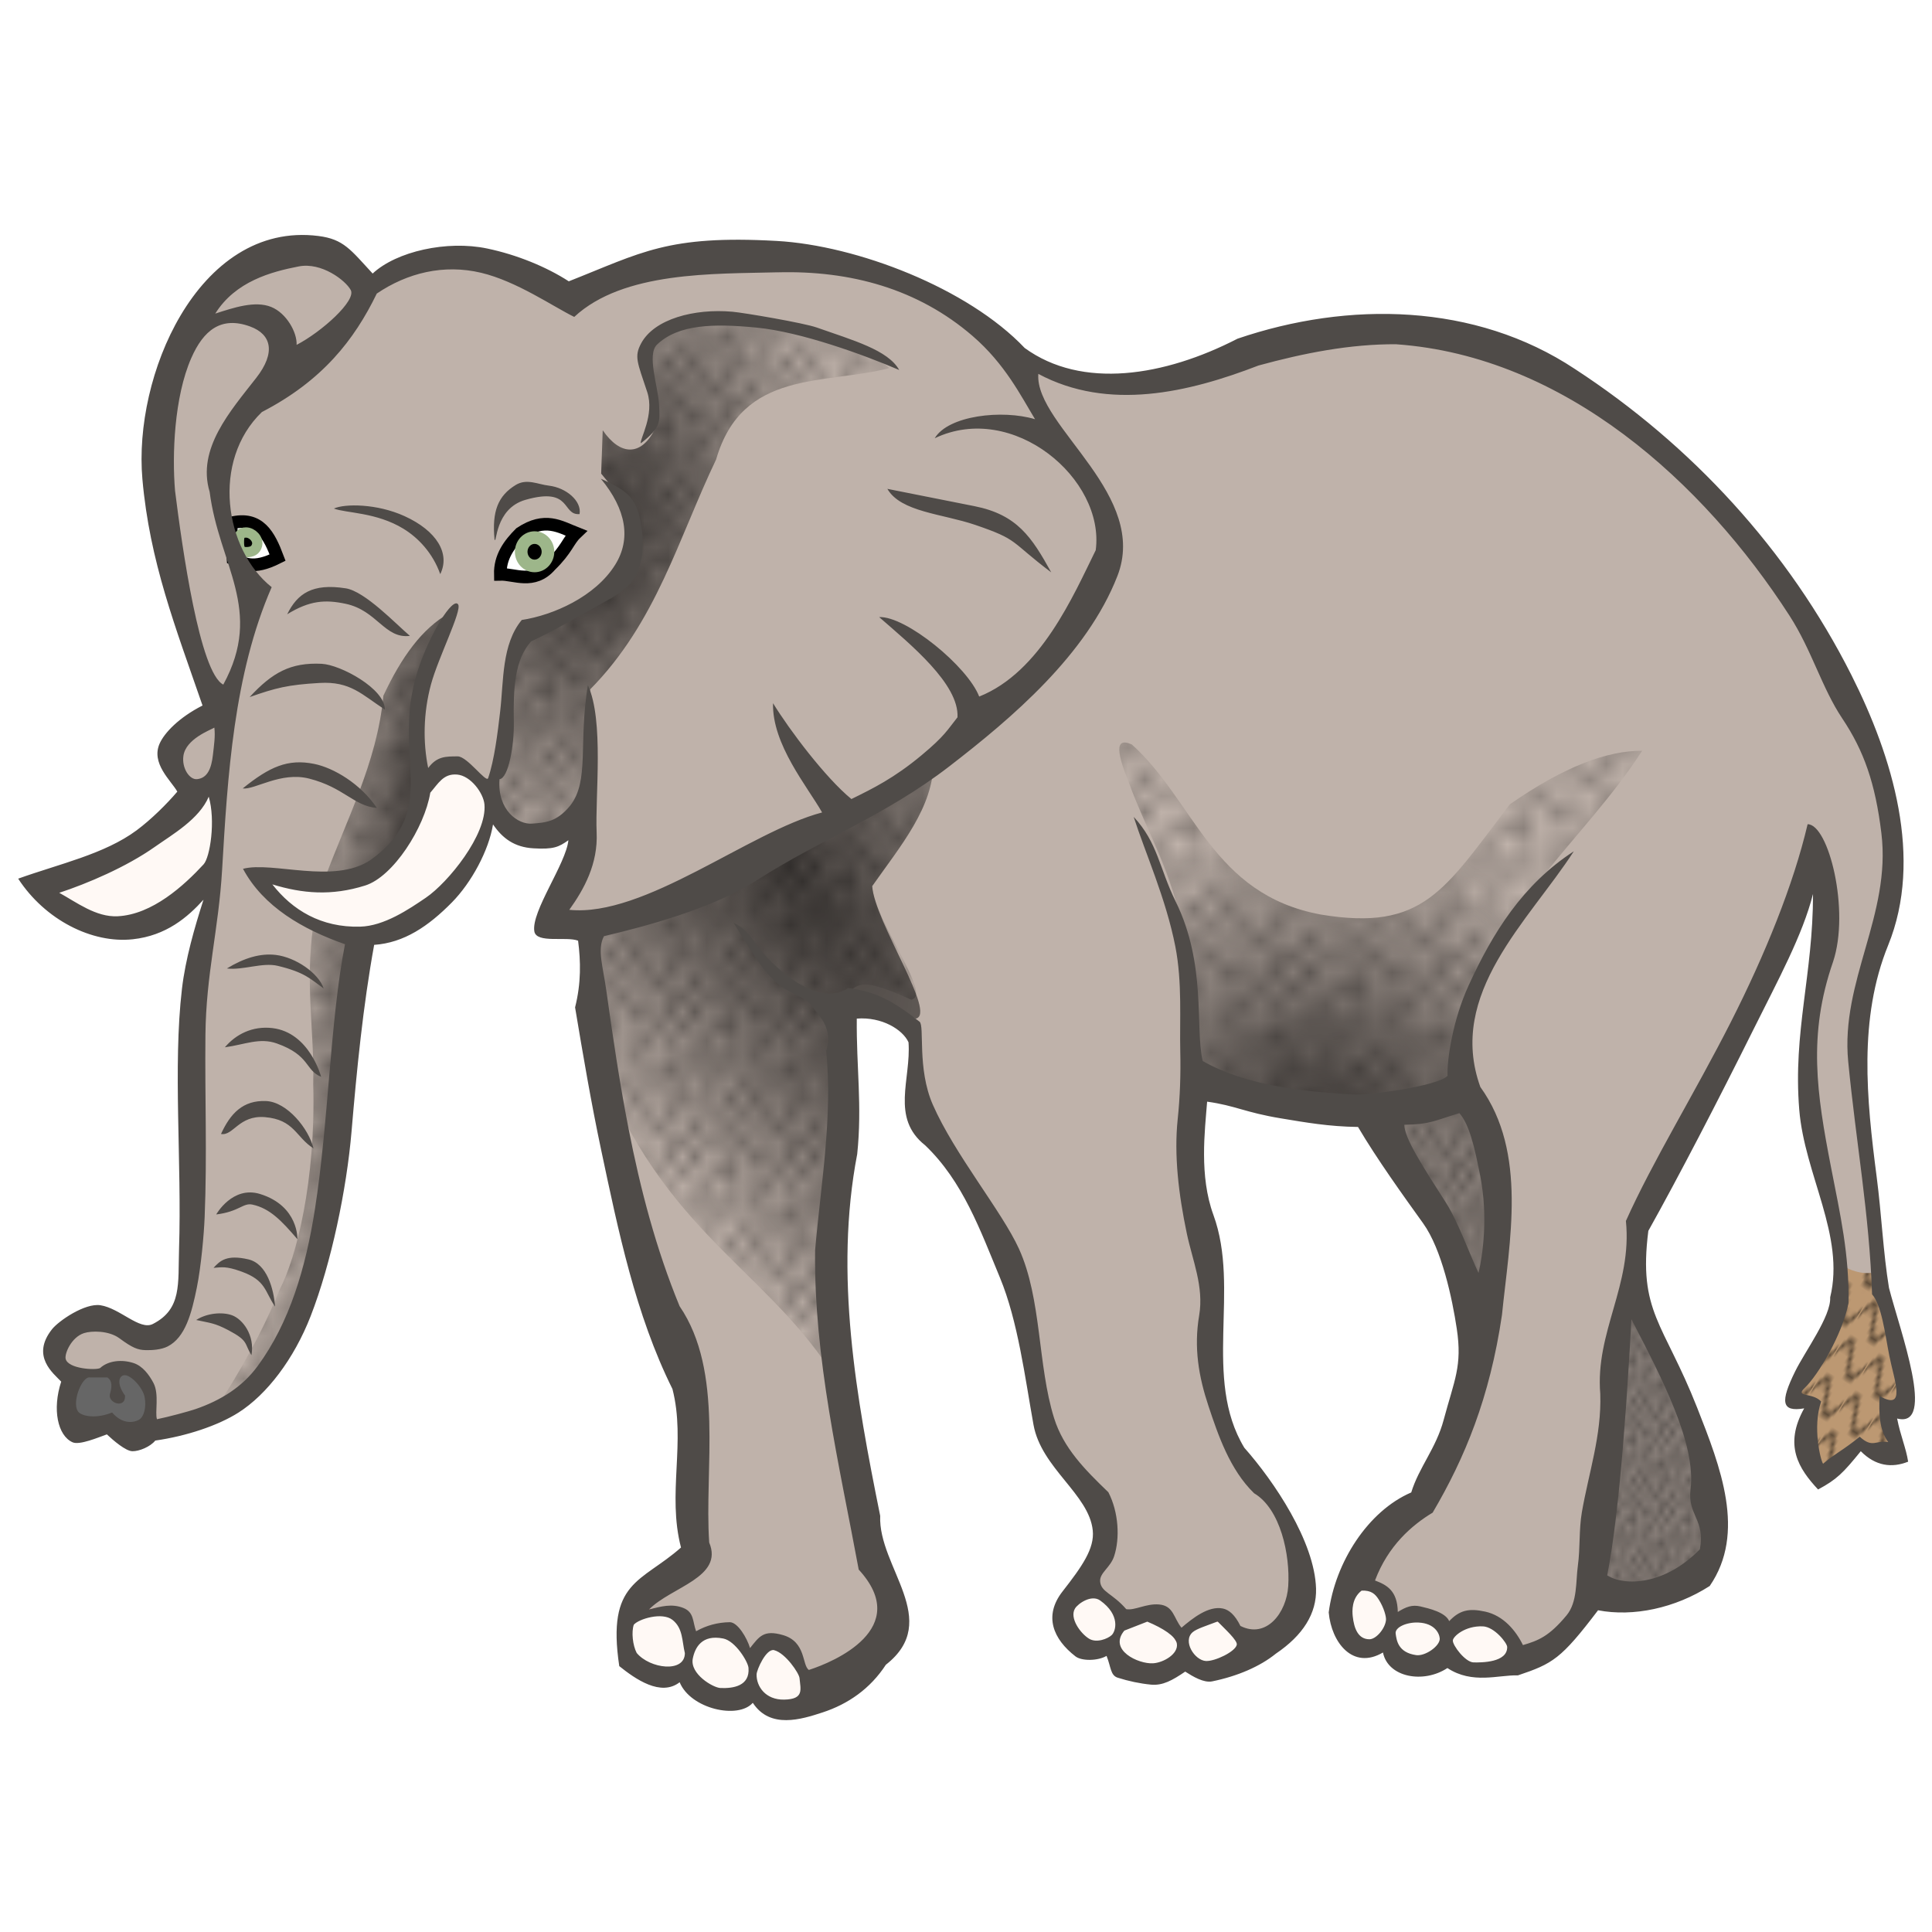 <?xml version="1.0" encoding="UTF-8" standalone="no"?>
<!-- Created with Inkscape (http://www.inkscape.org/) -->

<svg
   xmlns:dc="http://purl.org/dc/elements/1.1/"
   xmlns:cc="http://creativecommons.org/ns#"
   xmlns:rdf="http://www.w3.org/1999/02/22-rdf-syntax-ns#"
   xmlns:svg="http://www.w3.org/2000/svg"
   xmlns="http://www.w3.org/2000/svg"
   xmlns:xlink="http://www.w3.org/1999/xlink"
   xmlns:sodipodi="http://sodipodi.sourceforge.net/DTD/sodipodi-0.dtd"
   xmlns:inkscape="http://www.inkscape.org/namespaces/inkscape"
   width="200"
   height="200"
   viewBox="0 0 52.917 52.917"
   version="1.1"
   id="svg868"
   inkscape:version="0.92.3 (2405546, 2018-03-11)"
   sodipodi:docname="elefante.svg">
  <defs
     id="defs862">
    <inkscape:path-effect
       effect="mirror_symmetry"
       start_point="26.458,244.083"
       end_point="26.458,297"
       center_point="26.458,270.542"
       id="path-effect4680"
       is_visible="true"
       mode="vertical"
       discard_orig_path="false"
       fuse_paths="false"
       oposite_fuse="false" />
    <inkscape:path-effect
       effect="mirror_symmetry"
       start_point="26.458,244.083"
       end_point="26.458,297"
       center_point="26.458,270.542"
       id="path-effect859"
       is_visible="true"
       mode="vertical"
       discard_orig_path="false"
       fuse_paths="true"
       oposite_fuse="true" />
    <inkscape:path-effect
       effect="mirror_symmetry"
       start_point="26.458,244.083"
       end_point="26.458,297"
       center_point="26.458,270.542"
       id="path-effect828"
       is_visible="true"
       mode="vertical"
       discard_orig_path="false"
       fuse_paths="true"
       oposite_fuse="true" />
    <inkscape:path-effect
       effect="mirror_symmetry"
       start_point="26.458,244.083"
       end_point="26.458,297"
       center_point="26.458,270.542"
       id="path-effect4588"
       is_visible="true"
       mode="vertical"
       discard_orig_path="false"
       fuse_paths="true"
       oposite_fuse="true" />
    <inkscape:path-effect
       effect="mirror_symmetry"
       start_point="26.458,244.083"
       end_point="26.458,297"
       center_point="26.458,270.542"
       id="path-effect4687"
       is_visible="true"
       mode="vertical"
       discard_orig_path="false"
       fuse_paths="false"
       oposite_fuse="false" />
    <linearGradient
       id="path3020_1_"
       gradientUnits="userSpaceOnUse"
       x1="312.69"
       y1="514.878"
       x2="366.047"
       y2="375.48"
       gradientTransform="matrix(1,0,0,-1,-139.19,820.99)">
      <stop
         offset="0"
         style="stop-color:#4A4A4A"
         id="stop9" />
      <stop
         offset="0.5"
         style="stop-color:#333333;stop-opacity:0.498"
         id="stop11" />
      <stop
         offset="1"
         style="stop-color:#333333;stop-opacity:0"
         id="stop13" />
    </linearGradient>
    <linearGradient
       id="path3802_1_"
       gradientUnits="userSpaceOnUse"
       x1="-1770.614"
       y1="514.878"
       x2="-1717.258"
       y2="375.48"
       gradientTransform="rotate(180,-591.1,410.495)">
      <stop
         offset="0"
         style="stop-color:#4A4A4A"
         id="stop17" />
      <stop
         offset="0.5"
         style="stop-color:#333333;stop-opacity:0.498"
         id="stop19" />
      <stop
         offset="1"
         style="stop-color:#333333;stop-opacity:0"
         id="stop21" />
    </linearGradient>
    <pattern
       inkscape:collect="always"
       patternUnits="userSpaceOnUse"
       width="10"
       height="10"
       patternTransform="translate(0,0) scale(10,10)"
       id="Polkadots-large-5"
       inkscape:stockid="Polka dots, large">
      <circle
         style="fill:black;stroke:none"
         cx="2.567"
         cy="0.810"
         r="0.45"
         id="circle5632-2" />
      <circle
         style="fill:black;stroke:none"
         cx="3.048"
         cy="2.33"
         r="0.45"
         id="circle5634-4" />
      <circle
         style="fill:black;stroke:none"
         cx="4.418"
         cy="2.415"
         r="0.45"
         id="circle5636-8" />
      <circle
         style="fill:black;stroke:none"
         cx="1.844"
         cy="3.029"
         r="0.45"
         id="circle5638-9" />
      <circle
         style="fill:black;stroke:none"
         cx="6.08"
         cy="1.363"
         r="0.45"
         id="circle5640-7" />
      <circle
         style="fill:black;stroke:none"
         cx="5.819"
         cy="4.413"
         r="0.45"
         id="circle5642-8" />
      <circle
         style="fill:black;stroke:none"
         cx="4.305"
         cy="4.048"
         r="0.45"
         id="circle5644-1" />
      <circle
         style="fill:black;stroke:none"
         cx="5.541"
         cy="3.045"
         r="0.45"
         id="circle5646-5" />
      <circle
         style="fill:black;stroke:none"
         cx="4.785"
         cy="5.527"
         r="0.45"
         id="circle5648-4" />
      <circle
         style="fill:black;stroke:none"
         cx="2.667"
         cy="5.184"
         r="0.45"
         id="circle5650-5" />
      <circle
         style="fill:black;stroke:none"
         cx="7.965"
         cy="1.448"
         r="0.45"
         id="circle5652-7" />
      <circle
         style="fill:black;stroke:none"
         cx="7.047"
         cy="5.049"
         r="0.45"
         id="circle5654-4" />
      <circle
         style="fill:black;stroke:none"
         cx="4.340"
         cy="0.895"
         r="0.45"
         id="circle5656-9" />
      <circle
         style="fill:black;stroke:none"
         cx="7.125"
         cy="0.340"
         r="0.45"
         id="circle5658-0" />
      <circle
         style="fill:black;stroke:none"
         cx="9.553"
         cy="1.049"
         r="0.45"
         id="circle5660-9" />
      <circle
         style="fill:black;stroke:none"
         cx="7.006"
         cy="2.689"
         r="0.45"
         id="circle5662-4" />
      <circle
         style="fill:black;stroke:none"
         cx="8.909"
         cy="2.689"
         r="0.45"
         id="circle5664-2" />
      <circle
         style="fill:black;stroke:none"
         cx="9.315"
         cy="4.407"
         r="0.45"
         id="circle5666-1" />
      <circle
         style="fill:black;stroke:none"
         cx="7.820"
         cy="3.870"
         r="0.45"
         id="circle5668-0" />
      <circle
         style="fill:black;stroke:none"
         cx="8.270"
         cy="5.948"
         r="0.45"
         id="circle5670-0" />
      <circle
         style="fill:black;stroke:none"
         cx="7.973"
         cy="7.428"
         r="0.45"
         id="circle5672-3" />
      <circle
         style="fill:black;stroke:none"
         cx="9.342"
         cy="8.072"
         r="0.45"
         id="circle5674-0" />
      <circle
         style="fill:black;stroke:none"
         cx="8.206"
         cy="9.315"
         r="0.45"
         id="circle5676-6" />
      <circle
         style="fill:black;stroke:none"
         cx="9.682"
         cy="9.475"
         r="0.45"
         id="circle5678-3" />
      <circle
         style="fill:black;stroke:none"
         cx="9.688"
         cy="6.186"
         r="0.45"
         id="circle5680-8" />
      <circle
         style="fill:black;stroke:none"
         cx="3.379"
         cy="6.296"
         r="0.45"
         id="circle5682-4" />
      <circle
         style="fill:black;stroke:none"
         cx="2.871"
         cy="8.204"
         r="0.45"
         id="circle5684-3" />
      <circle
         style="fill:black;stroke:none"
         cx="4.59"
         cy="8.719"
         r="0.45"
         id="circle5686-6" />
      <circle
         style="fill:black;stroke:none"
         cx="3.181"
         cy="9.671"
         r="0.45"
         id="circle5688-1" />
      <circle
         style="fill:black;stroke:none"
         cx="5.734"
         cy="7.315"
         r="0.45"
         id="circle5690-3" />
      <circle
         style="fill:black;stroke:none"
         cx="6.707"
         cy="6.513"
         r="0.45"
         id="circle5692-3" />
      <circle
         style="fill:black;stroke:none"
         cx="5.730"
         cy="9.670"
         r="0.45"
         id="circle5694-5" />
      <circle
         style="fill:black;stroke:none"
         cx="6.535"
         cy="8.373"
         r="0.45"
         id="circle5696-9" />
      <circle
         style="fill:black;stroke:none"
         cx="4.37"
         cy="7.154"
         r="0.45"
         id="circle5698-4" />
      <circle
         style="fill:black;stroke:none"
         cx="0.622"
         cy="7.25"
         r="0.45"
         id="circle5700-4-4" />
      <circle
         style="fill:black;stroke:none"
         cx="0.831"
         cy="5.679"
         r="0.45"
         id="circle5702-8-3" />
      <circle
         style="fill:black;stroke:none"
         cx="1.257"
         cy="8.519"
         r="0.45"
         id="circle5704-2" />
      <circle
         style="fill:black;stroke:none"
         cx="1.989"
         cy="6.877"
         r="0.45"
         id="circle5706-7" />
      <circle
         style="fill:black;stroke:none"
         cx="0.374"
         cy="3.181"
         r="0.45"
         id="circle5708-4" />
      <circle
         style="fill:black;stroke:none"
         cx="1.166"
         cy="1.664"
         r="0.45"
         id="circle5710-9" />
      <circle
         style="fill:black;stroke:none"
         cx="1.151"
         cy="0.093"
         r="0.45"
         id="circle5712-5" />
      <circle
         style="fill:black;stroke:none"
         cx="1.151"
         cy="10.093"
         r="0.45"
         id="circle5714-3" />
      <circle
         style="fill:black;stroke:none"
         cx="1.302"
         cy="4.451"
         r="0.45"
         id="circle5716-3" />
      <circle
         style="fill:black;stroke:none"
         cx="3.047"
         cy="3.763"
         r="0.45"
         id="circle5718-4" />
    </pattern>
    <pattern
       patternTransform="matrix(1.075,0,0,1.075,0.078,946.445)"
       id="pattern1002"
       xlink:href="#Polkadots-large-5"
       inkscape:collect="always" />
    <pattern
       patternTransform="matrix(1.075,0,0,1.075,0.078,946.445)"
       id="pattern1094"
       xlink:href="#Polkadots-large-5"
       inkscape:collect="always" />
    <pattern
       patternTransform="matrix(1.075,0,0,1.075,0.078,946.445)"
       id="pattern1186"
       xlink:href="#Polkadots-large-5"
       inkscape:collect="always" />
    <pattern
       patternTransform="matrix(1.075,0,0,1.075,0.078,946.445)"
       id="pattern1278"
       xlink:href="#Polkadots-large-5"
       inkscape:collect="always" />
    <pattern
       patternTransform="matrix(1.075,0,0,1.075,0.078,946.445)"
       id="pattern1370"
       xlink:href="#Polkadots-large-5"
       inkscape:collect="always" />
    <pattern
       patternTransform="matrix(1.075,0,0,1.075,0.078,946.445)"
       id="pattern1462"
       xlink:href="#Polkadots-large-5"
       inkscape:collect="always" />
    <pattern
       patternTransform="matrix(1.075,0,0,1.075,0.078,946.445)"
       id="pattern1554"
       xlink:href="#Polkadots-large-5"
       inkscape:collect="always" />
    <pattern
       patternTransform="matrix(1.075,0,0,1.075,0.078,946.445)"
       id="pattern1646"
       xlink:href="#Polkadots-large-5"
       inkscape:collect="always" />
    <pattern
       patternTransform="matrix(1.075,0,0,1.075,0.078,946.445)"
       id="pattern1738"
       xlink:href="#Polkadots-large-5"
       inkscape:collect="always" />
    <pattern
       patternTransform="matrix(0.052,0.033,-0.221,0.35,97.637,1036.489)"
       id="pattern6584-6"
       xlink:href="#Wavy-5"
       inkscape:collect="always" />
    <pattern
       inkscape:collect="always"
       patternUnits="userSpaceOnUse"
       width="30.066"
       height="5.181"
       id="Wavy-5"
       inkscape:stockid="Wavy">
      <path
         style="fill:black;stroke:none;"
         d="M 7.597,0.061 C 5.079,-0.187 2.656,0.302 -0.01,1.788 L -0.01,3.061 C 2.773,1.431 5.173,1.052 7.472,1.280 C 9.770,1.508 11.969,2.361 14.253,3.218 C 18.820,4.931 23.804,6.676 30.066,3.061 L 30.062,1.788 C 23.622,5.497 19.246,3.770 14.691,2.061 C 12.413,1.207 10.115,0.311 7.597,0.061 z "
         id="path5872-9" />
    </pattern>
    <pattern
       patternTransform="matrix(0.925,0,0,0.9,110.839,1010.809)"
       id="pattern6005-0"
       xlink:href="#Polkadots-large-58"
       inkscape:collect="always" />
    <pattern
       inkscape:collect="always"
       patternUnits="userSpaceOnUse"
       width="10"
       height="10"
       patternTransform="translate(0,0) scale(10,10)"
       id="Polkadots-large-58"
       inkscape:stockid="Polka dots, large">
      <circle
         style="fill:black;stroke:none"
         cx="2.567"
         cy="0.810"
         r="0.45"
         id="circle5694-1" />
      <circle
         style="fill:black;stroke:none"
         cx="3.048"
         cy="2.33"
         r="0.45"
         id="circle5696-3" />
      <circle
         style="fill:black;stroke:none"
         cx="4.418"
         cy="2.415"
         r="0.45"
         id="circle5698-0" />
      <circle
         style="fill:black;stroke:none"
         cx="1.844"
         cy="3.029"
         r="0.45"
         id="circle5700-0" />
      <circle
         style="fill:black;stroke:none"
         cx="6.08"
         cy="1.363"
         r="0.45"
         id="circle5702-7" />
      <circle
         style="fill:black;stroke:none"
         cx="5.819"
         cy="4.413"
         r="0.45"
         id="circle5704-3" />
      <circle
         style="fill:black;stroke:none"
         cx="4.305"
         cy="4.048"
         r="0.45"
         id="circle5706-0" />
      <circle
         style="fill:black;stroke:none"
         cx="5.541"
         cy="3.045"
         r="0.45"
         id="circle5708-9" />
      <circle
         style="fill:black;stroke:none"
         cx="4.785"
         cy="5.527"
         r="0.45"
         id="circle5710-70" />
      <circle
         style="fill:black;stroke:none"
         cx="2.667"
         cy="5.184"
         r="0.45"
         id="circle5712-9" />
      <circle
         style="fill:black;stroke:none"
         cx="7.965"
         cy="1.448"
         r="0.45"
         id="circle5714-2" />
      <circle
         style="fill:black;stroke:none"
         cx="7.047"
         cy="5.049"
         r="0.45"
         id="circle5716-34" />
      <circle
         style="fill:black;stroke:none"
         cx="4.340"
         cy="0.895"
         r="0.45"
         id="circle5718-7" />
      <circle
         style="fill:black;stroke:none"
         cx="7.125"
         cy="0.340"
         r="0.45"
         id="circle5720-4" />
      <circle
         style="fill:black;stroke:none"
         cx="9.553"
         cy="1.049"
         r="0.45"
         id="circle5722-8" />
      <circle
         style="fill:black;stroke:none"
         cx="7.006"
         cy="2.689"
         r="0.45"
         id="circle5724-5" />
      <circle
         style="fill:black;stroke:none"
         cx="8.909"
         cy="2.689"
         r="0.45"
         id="circle5726-6" />
      <circle
         style="fill:black;stroke:none"
         cx="9.315"
         cy="4.407"
         r="0.45"
         id="circle5728-3" />
      <circle
         style="fill:black;stroke:none"
         cx="7.820"
         cy="3.870"
         r="0.45"
         id="circle5730-6" />
      <circle
         style="fill:black;stroke:none"
         cx="8.270"
         cy="5.948"
         r="0.45"
         id="circle5732-5" />
      <circle
         style="fill:black;stroke:none"
         cx="7.973"
         cy="7.428"
         r="0.45"
         id="circle5734-2" />
      <circle
         style="fill:black;stroke:none"
         cx="9.342"
         cy="8.072"
         r="0.45"
         id="circle5736-3" />
      <circle
         style="fill:black;stroke:none"
         cx="8.206"
         cy="9.315"
         r="0.45"
         id="circle5738-6" />
      <circle
         style="fill:black;stroke:none"
         cx="9.682"
         cy="9.475"
         r="0.45"
         id="circle5740-5" />
      <circle
         style="fill:black;stroke:none"
         cx="9.688"
         cy="6.186"
         r="0.45"
         id="circle5742-3" />
      <circle
         style="fill:black;stroke:none"
         cx="3.379"
         cy="6.296"
         r="0.45"
         id="circle5744-1" />
      <circle
         style="fill:black;stroke:none"
         cx="2.871"
         cy="8.204"
         r="0.45"
         id="circle5746-5" />
      <circle
         style="fill:black;stroke:none"
         cx="4.59"
         cy="8.719"
         r="0.45"
         id="circle5748-9" />
      <circle
         style="fill:black;stroke:none"
         cx="3.181"
         cy="9.671"
         r="0.45"
         id="circle5750-1" />
      <circle
         style="fill:black;stroke:none"
         cx="5.734"
         cy="7.315"
         r="0.45"
         id="circle5752-9" />
      <circle
         style="fill:black;stroke:none"
         cx="6.707"
         cy="6.513"
         r="0.45"
         id="circle5754-4" />
      <circle
         style="fill:black;stroke:none"
         cx="5.730"
         cy="9.670"
         r="0.45"
         id="circle5756-1" />
      <circle
         style="fill:black;stroke:none"
         cx="6.535"
         cy="8.373"
         r="0.45"
         id="circle5758-1" />
      <circle
         style="fill:black;stroke:none"
         cx="4.37"
         cy="7.154"
         r="0.45"
         id="circle5760-1" />
      <circle
         style="fill:black;stroke:none"
         cx="0.622"
         cy="7.25"
         r="0.45"
         id="circle5762-4" />
      <circle
         style="fill:black;stroke:none"
         cx="0.831"
         cy="5.679"
         r="0.45"
         id="circle5764-2" />
      <circle
         style="fill:black;stroke:none"
         cx="1.257"
         cy="8.519"
         r="0.45"
         id="circle5766-1" />
      <circle
         style="fill:black;stroke:none"
         cx="1.989"
         cy="6.877"
         r="0.45"
         id="circle5768-3" />
      <circle
         style="fill:black;stroke:none"
         cx="0.374"
         cy="3.181"
         r="0.45"
         id="circle5770-2" />
      <circle
         style="fill:black;stroke:none"
         cx="1.166"
         cy="1.664"
         r="0.45"
         id="circle5772-2" />
      <circle
         style="fill:black;stroke:none"
         cx="1.151"
         cy="0.093"
         r="0.45"
         id="circle5774-7" />
      <circle
         style="fill:black;stroke:none"
         cx="1.151"
         cy="10.093"
         r="0.45"
         id="circle5776-5" />
      <circle
         style="fill:black;stroke:none"
         cx="1.302"
         cy="4.451"
         r="0.45"
         id="circle5778-6" />
      <circle
         style="fill:black;stroke:none"
         cx="3.047"
         cy="3.763"
         r="0.45"
         id="circle5780-5" />
    </pattern>
    <pattern
       patternTransform="matrix(0.45,0,0,0.625,40.701,944.067)"
       id="pattern6676-6"
       xlink:href="#Polkadots-large-58"
       inkscape:collect="always" />
    <pattern
       patternTransform="matrix(0.31,0,0,0.445,101.353,1035.851)"
       id="pattern6768-1"
       xlink:href="#Polkadots-large-58"
       inkscape:collect="always" />
    <pattern
       patternTransform="matrix(0.673,0,0,0.814,92.291,963.192)"
       id="pattern6300-3"
       xlink:href="#Polkadots-large-58"
       inkscape:collect="always" />
    <pattern
       patternTransform="matrix(0.666,0,0,0.737,28.284,896.611)"
       id="pattern6208-0"
       xlink:href="#Polkadots-large-58"
       inkscape:collect="always" />
    <pattern
       patternTransform="scale(0.8,0.8)"
       id="pattern6116-4"
       xlink:href="#Polkadots-large-58"
       inkscape:collect="always" />
    <radialGradient
       gradientUnits="userSpaceOnUse"
       gradientTransform="matrix(0.898,0.357,-0.664,1.671,594.951,-786.802)"
       r="11.049"
       fy="1027.086"
       fx="131.584"
       cy="1027.086"
       cx="131.584"
       id="radialGradient7599"
       xlink:href="#linearGradient8382"
       inkscape:collect="always" />
    <linearGradient
       id="linearGradient8382"
       inkscape:collect="always">
      <stop
         id="stop8384"
         offset="0"
         style="stop-color:#000000;stop-opacity:0.664" />
      <stop
         id="stop8386"
         offset="1"
         style="stop-color:#000000;stop-opacity:0;" />
    </linearGradient>
    <radialGradient
       gradientUnits="userSpaceOnUse"
       gradientTransform="matrix(-1.386,0.972,-2.967,-4.229,3395.918,5447.742)"
       r="9.656"
       fy="1078.627"
       fx="111.422"
       cy="1078.627"
       cx="111.422"
       id="radialGradient7760"
       xlink:href="#linearGradient8382"
       inkscape:collect="always" />
    <radialGradient
       gradientUnits="userSpaceOnUse"
       gradientTransform="matrix(1.169,0.062,-0.062,1.179,-20.238,-187.581)"
       r="14.673"
       fy="1008.355"
       fx="131.688"
       cy="1008.355"
       cx="131.688"
       id="radialGradient7921"
       xlink:href="#linearGradient8382"
       inkscape:collect="always" />
    <radialGradient
       gradientUnits="userSpaceOnUse"
       gradientTransform="matrix(-0.989,-0.148,0.941,-6.294,-853.418,7872.281)"
       r="6.375"
       fy="1089.618"
       fx="152.584"
       cy="1089.618"
       cx="152.584"
       id="radialGradient8388"
       xlink:href="#linearGradient8382"
       inkscape:collect="always" />
  </defs>
  <sodipodi:namedview
     id="base"
     pagecolor="#ffffff"
     bordercolor="#666666"
     borderopacity="1.0"
     inkscape:pageopacity="0.0"
     inkscape:pageshadow="2"
     inkscape:zoom="0.88388348"
     inkscape:cx="-63.483088"
     inkscape:cy="-3.7645019"
     inkscape:document-units="mm"
     inkscape:current-layer="layer1"
     showgrid="false"
     units="px"
     inkscape:window-width="1299"
     inkscape:window-height="713"
     inkscape:window-x="67"
     inkscape:window-y="27"
     inkscape:window-maximized="1" />
  <g
     inkscape:label="Capa 1"
     inkscape:groupmode="layer"
     id="layer1"
     transform="translate(0,-244.083)">
    <g
       style="display:inline"
       transform="matrix(0.488,0,0,0.488,1.412,-217.505)"
       id="layer1-0"
       inkscape:label="Ebene 1">
      <path
         sodipodi:nodetypes="ccccccccccccccccccccccccccccccccccccccccccccccccccccccccccccccccccccccccccccccccccccccccccccccc"
         inkscape:connector-curvature="0"
         id="path6022-8"
         d="m 35.875,1032.987 -0.125,-10.5 c -3.144,-4.019 -3,-9.5 -4.5,-14.25 l -1.062,-5.562 0.312,-5.062 h -2.875 c 1.332,-1.644 2.209,-3.482 2.375,-5.625 -2.534,1.375 -4.275,1.233 -5.312,-0.875 -0.277,2.598 -3.22,6.987 -7.562,7.5 l -1.938,16.312 c -1.123,3.334 -1.534,7.056 -4.562,9.438 -1.877,1.352 -3.665,1.898 -5.375,1.75 -0.527,1.103 -1.401,0.297 -2.25,-0.375 -1.95,1.12 -1.786,-0.108 -2.375,-0.5 l 0.5,-2.5 c -1.469,-0.057 -0.839,-1.164 -0.75,-2 l 2.25,-1 2.5,1.25 c 1.458,0.611 2.137,-1.385 2.625,-2.875 0.083,-5.969 0.167,-11.588 0.25,-18 l 1.25,-5.25 c -1.252,1.11 -2.079,2.503 -4.25,3 -3.052,0.633 -4.688,-1.197 -5.625,-2.375 3.729,-0.868 6.97,-2.267 8.875,-5.125 -0.995,-0.255 -1.345,-1.155 -1.875,-1.875 0.302,-1.056 1.041,-2.025 3,-2.75 -1.803,-3.645 -3.071,-8.359 -3.75,-13.75 -0.15,-3.215 1.562,-5.964 2.625,-8.875 1.704,-1.196 0.796,-2.748 5.75,-3.5 2.265,0.133 2.856,1.27 3.5,2.375 1.665,-0.716 2.386,-1.588 5.875,-2 l 5.75,2.375 c 2.925,-0.979 5.314,-2.182 10.125,-2.375 4.322,-0.054 7.509,1.405 10.875,2.625 1.75,1.208 3.131,3.155 5.25,3.625 1.281,1.013 3.73,1.534 6.25,1 l 11.812,-3 c 4.359,-0.51 7.781,0.981 10.812,2.312 4.339,2.844 8.887,6.215 12,10.688 l 5.375,9.125 c 1.102,2.747 1.647,5.587 1.75,8.5 -0.49,2.177 -1.103,3.981 -1.438,6.312 -1.114,2.779 -0.257,5.396 -0.188,6.562 0.249,3.552 0.257,7.043 1.125,10.75 l 1.375,5.5 c 0.193,1.309 -0.664,0.938 -1.25,1 l 0.625,2.688 -2,-0.688 -2.25,2 c -0.611,-0.46 -0.901,-1.318 -0.688,-4.25 l -0.938,-0.5 c 1.163,-1.777 2.394,-3.377 2.75,-7.25 l -1.625,-8.625 c -0.383,-2.113 -0.56,-4.535 0.375,-8.625 1.448,-2.891 0.045,-4.356 0,-6.5 -2.015,7.521 -6.491,14.303 -10,21.375 -0.672,1.835 -0.219,3.221 -0.125,4.75 1.525,3.433 3.479,6.437 4.25,10.625 -0.166,1.43 0.306,2.648 -0.75,4.375 -2.054,1.151 -3.987,1.217 -5.875,0.875 l -1.875,2.375 c -1.042,1.382 -2.083,1.49 -3.125,1.75 -1.728,0.62 -2.577,0.01 -3.5,-0.5 -1.861,1.181 -2.66,0.236 -3.375,-0.875 -0.875,0 -1.75,1.577 -2.625,-1.625 0.261,-1.826 1.303,-3.847 4.875,-6.5 1.321,-3.092 2.8,-6.002 3,-10.375 -1.826,-4.464 -3.884,-8.408 -6.375,-11.375 -4.882,0.839 -6.64,-0.777 -9.375,-1.625 l -0.5,6.25 1.375,5.75 -0.125,5.625 c 0.936,1.683 0.883,4.072 2.875,5 1.084,1.833 2.425,3.076 2.125,5.875 0.068,1.205 -0.965,2.825 -2.625,4 -1.852,0.914 -2.968,0.649 -4,0.25 -2.318,1.238 -3.282,0.22 -4.125,-1 -2.005,0.771 -2.302,-0.736 -2.875,-1.875 l 1.875,-2.75 c 1.288,-1.458 0.51,-2.917 -0.5,-4.375 -1.385,-1.141 -2.143,-3.852 -2.875,-6.625 -0.212,-3.061 -1.09,-6.359 -3.625,-10.25 l -2.875,-4.75 v -3.812 c -1.346,-0.94 -2.747,-1.836 -4,-1.375 l -0.75,14.688 2.125,14.25 1.625,5.125 c -0.131,1.768 -1.719,2.807 -2.75,4.125 l -2.188,0.938 c -1.41,0.854 -2.523,-0.01 -3.312,-0.688 -1.25,0.459 -2.5,0.677 -3.75,-1 -1.637,0.376 -3.057,0.347 -3.375,-1.75 0.216,-1.386 0.456,-2.675 1,-2.75 z"
         style="fill:#bfb2aa;fill-opacity:1;fill-rule:evenodd;stroke:#ffff00;stroke-width:0.354;stroke-linecap:butt;stroke-linejoin:miter;stroke-miterlimit:4;stroke-dasharray:none;stroke-opacity:1" />
      <path
         sodipodi:nodetypes="ccccccccccc"
         inkscape:connector-curvature="0"
         id="path6011-9"
         d="m 100.438,1016.862 c 1.188,0.75 2.062,0.375 2.062,0.375 l 1.625,7.062 c 0.248,1.072 -0.527,0.713 -1.062,0.688 -0.089,0.32 0.072,1.04 0.812,2.688 -0.771,0.315 -1.542,-0.069 -2.312,-0.75 l -2.25,1.875 c -1.681,-1.438 -0.716,-2.812 -0.562,-4.25 l -1,-0.125 0.188,-0.75 c 1.511,-1.894 2.486,-4.086 2.5,-6.812 z"
         style="display:inline;opacity:1;fill:#bc9872;fill-opacity:1;fill-rule:evenodd;stroke:none;stroke-width:0.354;stroke-linecap:butt;stroke-linejoin:miter;stroke-miterlimit:4;stroke-dasharray:none;stroke-opacity:1" />
      <path
         sodipodi:nodetypes="ccccccccccc"
         inkscape:connector-curvature="0"
         id="path6011-0"
         d="m 100.438,1016.862 c 1.188,0.75 2.062,0.375 2.062,0.375 l 1.625,7.062 c 0.248,1.072 -0.527,0.713 -1.062,0.688 -0.089,0.32 0.072,1.04 0.812,2.688 -0.771,0.315 -1.542,-0.069 -2.312,-0.75 l -2.25,1.875 c -1.681,-1.438 -0.716,-2.812 -0.562,-4.25 l -1,-0.125 0.188,-0.75 c 1.511,-1.894 2.486,-4.086 2.5,-6.812 z"
         style="opacity:0.492;fill:url(#pattern6584-6);fill-opacity:1;fill-rule:evenodd;stroke:none;stroke-width:0.354;stroke-linecap:butt;stroke-linejoin:miter;stroke-miterlimit:4;stroke-dasharray:none;stroke-opacity:1" />
      <path
         sodipodi:nodetypes="ccccccccc"
         inkscape:connector-curvature="0"
         id="path7438"
         d="m 2.146,1022.966 c -1.681,-0.097 -1.167,1.148 -1.5,1.875 l 0.625,1.25 1.875,-0.375 1.562,1 0.781,-1.125 c 0.239,-1.336 -0.036,-1.518 -0.094,-2.188 -0.553,-0.606 -1.177,-0.721 -1.812,-0.75 -0.148,0.435 -0.917,0.25 -1.438,0.312 z"
         style="fill:#666666;fill-rule:evenodd;stroke:#ff6600;stroke-width:0.291;stroke-linecap:butt;stroke-linejoin:miter;stroke-miterlimit:4;stroke-dasharray:none;stroke-opacity:1" />
      <path
         sodipodi:nodetypes="ccccccccccc"
         inkscape:connector-curvature="0"
         id="path7406-4-2"
         d="m 72.427,1035.269 0.062,2.5 c 1.128,0.893 1.285,0.336 2.25,0.25 1.101,0.494 0.122,2.176 3.625,0.875 0.695,0.563 2.646,0.982 3.812,0.438 0.058,-1.021 -0.177,-1.354 -0.938,-2.438 -1.013,-0.292 -2.236,-0.369 -2.938,0.812 -0.082,-1.205 -0.757,-1.026 -1.312,-1.125 -0.725,-0.183 -0.983,0.079 -1.875,0.562 -0.103,-0.535 0.415,-1.809 -0.625,-2.188 -0.816,-0.32 -1.091,0.01 -2.062,0.312 z"
         style="display:inline;fill:#fff9f5;fill-opacity:1;fill-rule:evenodd;stroke:#ff0000;stroke-width:0.291;stroke-linecap:butt;stroke-linejoin:miter;stroke-miterlimit:4;stroke-dasharray:none;stroke-opacity:1" />
      <path
         sodipodi:nodetypes="ccccccccccc"
         inkscape:connector-curvature="0"
         id="path7406"
         d="m 32.334,1036.778 -0.062,2.375 c 1.128,0.893 2.098,0.836 3.062,0.75 1.123,0.481 1.405,1.803 3.562,1.25 1.32,0.376 2.521,0.794 3.688,0.25 0.058,-1.021 -0.677,-2.042 -1.062,-3.062 -0.95,-0.73 -1.736,-0.744 -2.188,0.688 l -1.188,-1.625 c -0.725,-0.183 -1.483,0.142 -2.375,0.625 -0.103,-0.535 0.04,-1.246 -1,-1.625 -0.816,-0.32 -1.466,0.071 -2.438,0.375 z"
         style="fill:#fff9f5;fill-opacity:1;fill-rule:evenodd;stroke:#ff0000;stroke-width:0.291;stroke-linecap:butt;stroke-linejoin:miter;stroke-miterlimit:4;stroke-dasharray:none;stroke-opacity:1" />
      <path
         sodipodi:nodetypes="ccccccccccc"
         inkscape:connector-curvature="0"
         id="path7406-4"
         d="m 56.989,1035.644 -0.312,1.812 c 1.128,0.893 1.723,1.211 2.688,1.125 1.061,1.044 1.843,1.74 4,0.688 1.32,0.376 2.459,0.107 3.625,-0.438 0.058,-1.021 -0.302,-0.729 -0.688,-1.75 -0.95,-0.73 -2.423,-0.306 -2.875,1.125 l -1.062,-1.75 c -0.725,-0.183 -1.296,-0.171 -2.187,0.312 -0.289,-0.411 -0.392,-0.729 -1.125,-1.312 -0.816,-0.32 -1.091,-0.117 -2.062,0.188 z"
         style="display:inline;fill:#fff9f5;fill-opacity:1;fill-rule:evenodd;stroke:#ff0000;stroke-width:0.291;stroke-linecap:butt;stroke-linejoin:miter;stroke-miterlimit:4;stroke-dasharray:none;stroke-opacity:1" />
      <path
         sodipodi:nodetypes="cccccc"
         inkscape:connector-curvature="0"
         id="path7404"
         d="m 8.209,990.34 c -1.99,2.973 -5.705,3.837 -9.125,5.062 1.31,1.725 2.776,2.207 4.25,2.625 1.917,-0.089 3.833,-1.295 5.75,-2.875 l 0.438,-5.125 z"
         style="fill:#fff9f5;fill-opacity:1;fill-rule:evenodd;stroke:#ff0000;stroke-width:0.354;stroke-linecap:butt;stroke-linejoin:miter;stroke-miterlimit:4;stroke-dasharray:none;stroke-opacity:1" />
      <path
         sodipodi:nodetypes="cccccccc"
         inkscape:connector-curvature="0"
         id="path7402"
         d="m 11.459,994.965 c 2.914,0.607 4.784,0.301 6.375,-0.25 2.105,-1.018 2.212,-2.785 3.125,-4.25 -0.435,-0.901 0.675,-1.339 1.875,-1.75 1.365,0.918 2.01,1.916 1.875,3 -0.817,2.608 -2.183,4.392 -4,5.5 -1.131,0.685 -2.419,1.181 -4.375,0.875 -3.279,-0.215 -3.369,-2.024 -4.875,-3.125 z"
         style="fill:#fff9f5;fill-opacity:1;fill-rule:evenodd;stroke:#ff0000;stroke-width:0.354;stroke-linecap:butt;stroke-linejoin:miter;stroke-miterlimit:4;stroke-dasharray:none;stroke-opacity:1" />
      <path
         sodipodi:nodetypes="ccccc"
         inkscape:connector-curvature="0"
         id="path4271-9"
         d="m 25.188,978.112 c -0.023,-0.97 0.487,-1.673 1.125,-2.312 1.387,-0.921 2.217,-0.358 3.125,0 -0.448,0.427 -0.504,0.899 -1.438,1.812 -0.94,1.083 -2.024,0.479 -2.812,0.5 z"
         style="fill:#ffffff;fill-opacity:1;fill-rule:evenodd;stroke:#000000;stroke-width:0.709;stroke-linecap:butt;stroke-linejoin:miter;stroke-miterlimit:4;stroke-dasharray:none;stroke-opacity:1" />
      <path
         sodipodi:nodetypes="cccc"
         inkscape:connector-curvature="0"
         id="path4273-3"
         d="m 10.062,975.237 c 1.612,-0.407 2.159,0.708 2.625,1.938 -1.404,0.706 -1.897,0.318 -2.5,0.062 z"
         style="fill:#ffffff;fill-opacity:1;fill-rule:evenodd;stroke:#000000;stroke-width:0.709;stroke-linecap:butt;stroke-linejoin:miter;stroke-miterlimit:4;stroke-dasharray:none;stroke-opacity:1" />
      <path
         sodipodi:nodetypes="cccccccccc"
         inkscape:connector-curvature="0"
         id="path4523-4"
         d="m 60.634,987.662 c 3.535,3.182 4.503,8.418 10.607,9.546 5.756,0.952 6.917,-1.353 10.607,-6.187 3.096,-2.156 5.494,-3.014 7.425,-3.005 -3.3,5.127 -8.271,8.582 -9.899,15.38 l -0.282,3.816 c -7.108,1.874 -10.341,0.68 -15.097,-0.987 0.022,-2.438 0.337,-4.584 -0.416,-7.798 -0.734,-3.797 -2.076,-5.772 -3.119,-8.642 -0.61,-1.509 -0.867,-2.596 0.177,-2.121 z"
         style="opacity:0.492;fill:url(#pattern6005-0);fill-opacity:1;fill-rule:evenodd;stroke:none;stroke-width:0.354;stroke-linecap:butt;stroke-linejoin:miter;stroke-miterlimit:4;stroke-dasharray:none;stroke-opacity:1" />
      <path
         sodipodi:nodetypes="ccccc"
         inkscape:connector-curvature="0"
         id="path6007-4"
         d="m 73.539,1008.522 c 2.614,3.482 5.241,6.942 6.718,12.374 l 0.987,-8.317 c -0.788,-2.907 -1.447,-4.875 -2.402,-5.295 z"
         style="opacity:0.492;fill:url(#pattern6676-6);fill-opacity:1;fill-rule:evenodd;stroke:none;stroke-width:0.354;stroke-linecap:butt;stroke-linejoin:miter;stroke-miterlimit:4;stroke-dasharray:none;stroke-opacity:1" />
      <path
         sodipodi:nodetypes="ccccc"
         inkscape:connector-curvature="0"
         id="path6009-09"
         d="m 88.5,1018.487 c -0.894,5.709 -1.572,10.495 -2.188,16.438 1.506,0.578 2.635,0.98 6.25,-0.875 0.655,-1.041 0.655,-2.744 0.688,-4.875 -1.534,-3.582 -2.478,-7.401 -4.75,-10.688 z"
         style="opacity:0.492;fill:url(#pattern6768-1);fill-opacity:1;fill-rule:evenodd;stroke:none;stroke-width:0.354;stroke-linecap:butt;stroke-linejoin:miter;stroke-miterlimit:4;stroke-dasharray:none;stroke-opacity:1" />
      <path
         sodipodi:nodetypes="cccccccccc"
         inkscape:connector-curvature="0"
         id="path6013-0"
         d="m 49.5,988.612 c -2.542,2.376 -5.083,2.984 -7.625,3.938 -3.765,2.453 -7.773,3.446 -11.688,5 l 0.812,8.75 c 3.854,9.334 9.767,11.126 13.438,17.688 -0.966,-3.336 -1.301,-6.958 -0.438,-11.125 0.571,-3.075 0.572,-6.95 0.312,-11.188 1.11,-0.183 0.448,-1.289 3.938,0.312 1.227,-0.236 -2.053,-4.354 -2.188,-6.375 1.577,-2.247 3.453,-4.434 3.438,-7 z"
         style="opacity:0.492;fill:url(#pattern6300-3);fill-opacity:1;fill-rule:evenodd;stroke:none;stroke-width:0.354;stroke-linecap:butt;stroke-linejoin:miter;stroke-miterlimit:4;stroke-dasharray:none;stroke-opacity:1" />
      <path
         sodipodi:nodetypes="ccccccccccccc"
         inkscape:connector-curvature="0"
         id="path6015-3"
         d="m 47.023,966.537 c -3.64,0.951 -8.254,0.051 -9.723,5.127 -2.109,4.401 -3.354,9.147 -7.071,12.905 l -0.177,6.894 c -0.683,0.887 -3.242,3.283 -5.127,-0.354 l 0.884,-6.983 c 0.23,-1.139 0.159,-2.4 1.503,-3.094 1.112,-0.289 2.096,-0.961 3.094,-1.591 1.286,-0.449 4.13,-2.663 0.442,-6.983 l 0.088,-2.431 c 0.992,1.446 2.16,1.453 2.917,-0.044 0.551,-1.137 -0.672,-3.929 -0.442,-4.861 4.889,-3.398 12.422,0.209 13.612,1.414 z"
         style="opacity:0.492;fill:url(#pattern6208-0);fill-opacity:1;fill-rule:evenodd;stroke:none;stroke-width:0.354;stroke-linecap:butt;stroke-linejoin:miter;stroke-miterlimit:4;stroke-dasharray:none;stroke-opacity:1" />
      <path
         inkscape:connector-curvature="0"
         id="path6017-7"
         transform="translate(0,946.063)"
         d="m 22.312,34.236 c -1.505,0.835 -2.679,2.467 -3.688,4.625 -0.348,3.785 -2.143,7.087 -3.4,10.568 0.873,0.01 1.746,-0.132 2.619,-0.342 L 17.875,48.674 c 0.75,0.01 1.73,-1.476 2.812,-3.625 0.02,-1.854 -0.458,-3.875 0.062,-5.562 -0.091,-1.833 1.05,-3.417 1.562,-5.25 z m -7.619,17.494 c -0.478,3.378 0.064,5.905 -0.006,8.943 0.152,5.424 -0.95,9.729 -1.875,11.5 -0.662,1.642 -1.593,3.551 -3.25,6.188 0.593,0.276 1.672,0.443 3.75,-3.438 1.378,-2.312 1.864,-4.625 2.438,-6.938 l 1.812,-15.125 0.041,-0.557 c -0.998,0.003 -1.964,-0.21 -2.91,-0.574 z"
         style="opacity:0.492;fill:url(#pattern6116-4);fill-opacity:1;fill-rule:evenodd;stroke:none;stroke-width:0.354;stroke-linecap:butt;stroke-linejoin:miter;stroke-miterlimit:4;stroke-dasharray:none;stroke-opacity:1" />
      <path
         sodipodi:nodetypes="ccccccccccccc"
         inkscape:connector-curvature="0"
         id="path6015-5"
         d="m 47.023,966.537 c -3.64,0.951 -8.254,0.051 -9.723,5.127 -2.109,4.401 -3.354,9.147 -7.071,12.905 l -0.177,6.894 c -0.683,0.887 -3.242,3.283 -5.127,-0.354 l 0.884,-6.983 c 0.23,-1.139 0.159,-2.4 1.503,-3.094 1.112,-0.289 2.096,-0.961 3.094,-1.591 1.286,-0.449 4.13,-2.663 0.442,-6.983 l 0.088,-2.431 c 0.992,1.446 2.16,1.453 2.917,-0.044 0.551,-1.137 -0.672,-3.929 -0.442,-4.861 4.889,-3.398 12.422,0.209 13.612,1.414 z"
         style="display:inline;fill:url(#radialGradient7599);fill-opacity:1;fill-rule:evenodd;stroke:none;stroke-width:0.354;stroke-linecap:butt;stroke-linejoin:miter;stroke-miterlimit:4;stroke-dasharray:none;stroke-opacity:1" />
      <path
         sodipodi:nodetypes="cccccccccc"
         inkscape:connector-curvature="0"
         id="path6013-5"
         d="m 49.5,988.612 c -2.542,2.376 -5.083,2.984 -7.625,3.938 -3.765,2.453 -7.773,3.446 -11.688,5 l 0.812,8.75 c 3.854,9.334 9.767,11.126 13.438,17.688 -0.966,-3.336 -1.301,-6.958 -0.438,-11.125 0.571,-3.075 0.572,-6.95 0.312,-11.188 1.11,-0.183 0.698,-0.227 4.188,1.375 1.227,-0.236 -2.303,-5.417 -2.438,-7.438 1.577,-2.247 3.453,-4.434 3.438,-7 z"
         style="display:inline;fill:url(#radialGradient7760);fill-opacity:1;fill-rule:evenodd;stroke:none;stroke-width:0.354;stroke-linecap:butt;stroke-linejoin:miter;stroke-miterlimit:4;stroke-dasharray:none;stroke-opacity:1" />
      <path
         sodipodi:nodetypes="cccccccccc"
         inkscape:connector-curvature="0"
         id="path4523-2"
         d="m 60.634,987.662 c 3.535,3.182 4.503,8.418 10.607,9.546 5.756,0.952 6.917,-1.353 10.607,-6.187 3.096,-2.156 5.494,-3.014 7.425,-3.005 -3.3,5.127 -8.271,8.582 -9.899,15.38 l -0.282,3.816 c -7.108,1.874 -10.341,0.68 -15.097,-0.987 0.022,-2.438 0.337,-4.584 -0.416,-7.798 -0.734,-3.797 -2.076,-5.772 -3.119,-8.642 -0.61,-1.509 -0.867,-2.596 0.177,-2.121 z"
         style="display:inline;fill:url(#radialGradient7921);fill-opacity:1;fill-rule:evenodd;stroke:none;stroke-width:0.354;stroke-linecap:butt;stroke-linejoin:miter;stroke-miterlimit:4;stroke-dasharray:none;stroke-opacity:1" />
      <path
         sodipodi:nodetypes="ccccc"
         inkscape:connector-curvature="0"
         id="path6009-0"
         d="m 88.5,1018.487 c -0.894,5.709 -1.572,10.495 -2.188,16.438 1.506,0.578 2.635,0.98 6.25,-0.875 0.655,-1.041 0.655,-2.744 0.688,-4.875 -1.534,-3.582 -2.478,-7.401 -4.75,-10.688 z"
         style="display:inline;fill:#000000;fill-opacity:0.3;fill-rule:evenodd;stroke:none;stroke-width:0.354;stroke-linecap:butt;stroke-linejoin:miter;stroke-miterlimit:4;stroke-dasharray:none;stroke-opacity:1" />
      <path
         sodipodi:nodetypes="ccccc"
         inkscape:connector-curvature="0"
         id="path6007-3"
         d="m 73.539,1008.522 c 2.614,3.482 5.241,6.942 6.718,12.374 l 0.987,-8.317 c -0.788,-2.907 -1.447,-4.875 -2.402,-5.295 z"
         style="display:inline;fill:#000000;fill-opacity:0.3;fill-rule:evenodd;stroke:none;stroke-width:0.354;stroke-linecap:butt;stroke-linejoin:miter;stroke-miterlimit:4;stroke-dasharray:none;stroke-opacity:1" />
      <path
         inkscape:connector-curvature="0"
         id="path6017-2"
         d="m 22.313,980.299 c -1.505,0.835 -2.679,2.467 -3.688,4.625 -0.348,3.785 -2.143,7.087 -3.4,10.568 0.873,0.01 1.746,-0.132 2.619,-0.342 l 0.031,-0.414 c 0.75,0.01 1.73,-1.476 2.812,-3.625 0.02,-1.854 -0.458,-3.875 0.062,-5.562 -0.091,-1.833 1.05,-3.417 1.562,-5.25 z m -7.619,17.494 c -0.478,3.378 0.064,5.905 -0.006,8.943 0.152,5.424 -0.95,9.729 -1.875,11.5 -0.662,1.642 -1.593,3.551 -3.25,6.188 0.593,0.276 1.672,0.443 3.75,-3.438 1.378,-2.312 1.864,-4.625 2.438,-6.938 l 1.812,-15.125 0.041,-0.557 c -0.998,0 -1.964,-0.21 -2.91,-0.574 z"
         style="display:inline;fill:url(#radialGradient8388);fill-opacity:1;fill-rule:evenodd;stroke:none;stroke-width:0.354;stroke-linecap:butt;stroke-linejoin:miter;stroke-miterlimit:4;stroke-dasharray:none;stroke-opacity:1" />
      <ellipse
         ry="0.795"
         rx="0.751"
         cy="976.846"
         cx="27.111"
         id="path8414"
         style="color:#000000;display:inline;overflow:visible;visibility:visible;opacity:1;fill:#000000;fill-opacity:1;fill-rule:evenodd;stroke:#9db68a;stroke-width:0.709;stroke-linecap:round;stroke-linejoin:bevel;stroke-miterlimit:4;stroke-dasharray:none;stroke-dashoffset:0;stroke-opacity:1;marker:none;enable-background:accumulate" />
      <path
         sodipodi:nodetypes="sssss"
         inkscape:connector-curvature="0"
         id="path8414-0"
         d="m 11.535,976.476 c -0.073,0.283 -0.277,0.392 -0.618,0.392 -0.341,0 -0.4,-0.216 -0.4,-0.57 -3e-6,-0.354 0.059,-0.534 0.4,-0.534 0.341,0 0.707,0.369 0.618,0.712 z"
         style="color:#000000;display:inline;overflow:visible;visibility:visible;opacity:1;fill:#000000;fill-opacity:1;fill-rule:evenodd;stroke:#9db68a;stroke-width:0.577;stroke-linecap:round;stroke-linejoin:bevel;stroke-miterlimit:4;stroke-dasharray:none;stroke-dashoffset:0;stroke-opacity:1;marker:none;enable-background:accumulate" />
      <path
         sodipodi:nodetypes="sscssscscscscssssscscscssscscscsccscccccsccccccssssscsscscscscscssscccccccscscscsccccccssscccscssccccccscccccccscsccssscscsssscsccccssscscssssssssssccscssssscssscccssscscssscsscsssscscccccscsccsccssscscsccccccscscscsssssscscscsccscssccsscscscccccscscscccsssssccccssccssscccsccscscssscsscscscssscscscscssscsccscscsccccscccccscccccsccccccccccsccccsccscscsccssccscsscccccccscccscccscccccccccccccccccccccccscssssssssss"
         inkscape:connector-curvature="0"
         id="path4168-1"
         d="m 29.03,961.666 c -1.241,-0.804 -2.904,-1.491 -4.584,-1.842 -2.247,-0.47 -5.086,0.159 -6.424,1.406 -1.24,-1.341 -1.627,-1.929 -3.045,-2.108 -3.391,-0.429 -6.033,1.589 -7.735,4.46 -1.629,2.747 -2.399,6.274 -2.143,9.185 0.408,4.637 1.86,8.318 3.375,12.708 -1.347,0.686 -2.134,1.539 -2.399,2.116 -0.518,1.127 0.633,2.094 0.984,2.717 -0.584,0.688 -1.469,1.567 -2.286,2.173 -1.803,1.337 -4.347,1.886 -6.646,2.712 1.51,2.319 4.151,3.649 6.43,3.402 1.887,-0.204 3.081,-1.24 3.971,-2.22 -0.498,1.549 -1.012,3.322 -1.209,5.003 -0.512,4.364 -0.005,9.75 -0.163,14.599 -0.064,1.948 0.171,3.372 -1.471,4.211 -0.737,0.376 -1.843,-0.882 -2.94,-1.052 -0.876,-0.135 -2.35,0.881 -2.718,1.346 -1.202,1.518 0.087,2.483 0.515,2.941 -0.51,1.553 -0.2,3.031 0.638,3.405 0.391,0.175 1.44,-0.273 1.925,-0.444 0.36,0.34 1.056,0.937 1.429,0.945 0.382,0.01 1.011,-0.252 1.288,-0.598 1.729,-0.245 3.517,-0.837 4.67,-1.571 1.596,-1.015 3.111,-3.003 4.05,-5.412 1.161,-2.979 2.022,-7.133 2.295,-10.357 0.295,-3.483 0.645,-7.045 1.27,-10.482 1.678,-0.114 3.049,-1.048 4.365,-2.384 1.1,-1.117 2.07,-2.918 2.306,-4.377 0.535,0.789 1.209,1.281 2.268,1.343 1.117,0.065 1.417,-0.064 1.962,-0.454 -0.124,1.305 -2.097,4 -1.911,5.114 0.116,0.694 1.793,0.269 2.456,0.524 0.147,1.159 0.178,2.362 -0.169,3.744 0.446,2.669 0.901,5.348 1.463,8 0.962,4.532 1.924,9.234 4.002,13.418 0.765,2.973 -0.307,5.877 0.48,8.897 -2.226,1.973 -4.182,1.864 -3.465,6.657 0.907,0.727 2.331,1.727 3.389,0.905 0.615,1.5 3.283,2.095 4.106,1.154 0.969,1.484 2.725,0.93 3.914,0.541 1.435,-0.469 2.68,-1.334 3.554,-2.677 3.187,-2.495 -0.439,-5.471 -0.318,-8.358 -1.346,-6.664 -2.589,-13.534 -1.29,-20.305 0.283,-2.727 -0.051,-4.864 -0.024,-7.603 1.407,-0.11 2.582,0.618 2.903,1.329 0.155,2.072 -1.02,4.239 0.936,5.784 2.117,2.023 3.093,4.765 4.195,7.423 1.014,2.444 1.411,5.638 1.885,8.262 0.441,2.441 3.119,3.898 3.326,5.931 0.104,1.019 -0.6,2.018 -1.697,3.423 -1.079,1.382 -0.517,2.681 0.726,3.644 0.348,0.269 1.249,0.262 1.745,-0.027 0.251,0.621 0.213,1.092 0.624,1.223 0.614,0.196 1.252,0.33 1.868,0.39 0.663,0.064 1.206,-0.244 1.923,-0.731 0.432,0.276 1.043,0.644 1.513,0.548 1.415,-0.289 2.682,-0.833 3.574,-1.555 1.527,-1.033 2.297,-2.258 2.256,-3.654 -0.078,-2.643 -2.359,-6.023 -4.026,-7.904 -2.355,-3.898 -0.214,-8.911 -1.734,-13.065 -0.804,-2.197 -0.482,-4.714 -0.353,-6.359 1.594,0.221 2.104,0.6 4.135,0.936 1.4,0.232 2.683,0.461 4.334,0.484 1.057,1.796 2.572,3.901 3.653,5.406 1.052,1.464 1.637,4.233 1.89,5.921 0.315,2.097 -0.135,2.867 -0.736,5.113 -0.428,1.602 -1.384,2.652 -1.82,4.073 -2.434,1.047 -4.27,3.929 -4.632,6.734 0.15,1.689 1.356,3.245 3.045,2.249 0.283,1.403 2.275,1.76 3.617,0.873 1.404,0.926 2.873,0.377 3.958,0.411 1.955,-0.659 2.416,-0.913 4.497,-3.654 1.977,0.381 4.331,-0.119 6.268,-1.363 2.054,-2.989 0.603,-6.684 -0.71,-10.018 -1.877,-4.765 -3.313,-5.354 -2.736,-9.913 1.687,-3.016 3.909,-7.301 5.913,-11.33 1.366,-2.745 2.749,-5.277 3.33,-7.58 0.002,4.528 -1.129,7.734 -0.773,12.106 0.298,3.655 2.581,7.079 1.736,10.536 0.055,1.057 -1.404,3.013 -1.966,4.155 -0.831,1.689 -0.794,2.296 0.507,2.075 -1.155,2.073 -0.31,3.385 0.78,4.553 1.055,-0.567 1.399,-0.92 2.397,-2.148 0.833,0.841 1.746,0.951 2.658,0.587 -0.121,-0.782 -0.427,-1.441 -0.619,-2.422 2.214,0.572 0.162,-4.926 -0.456,-7.332 -0.326,-1.975 -0.414,-4.101 -0.693,-6.242 -0.568,-4.362 -1.025,-8.88 0.646,-12.989 1.979,-4.867 0.256,-10.565 -2.061,-15.163 -3.537,-7.018 -8.98,-12.917 -15.514,-17.176 -5.604,-3.72 -12.725,-3.824 -18.94,-1.706 -4.111,2.119 -8.738,2.858 -11.948,0.523 -3.183,-3.358 -9.416,-5.758 -13.924,-6.009 -6.129,-0.342 -7.581,0.658 -11.666,2.267 z m 11.736,-0.504 c 4.069,-0.106 7.85,0.915 10.932,3.575 1.818,1.569 2.706,3.355 3.502,4.669 -1.836,-0.553 -4.867,-0.213 -5.632,1.069 4.388,-2.094 9.568,2.279 9.038,6.282 -1.252,2.539 -3.091,6.841 -6.541,8.216 -0.644,-1.685 -4.119,-4.532 -5.614,-4.46 1.756,1.53 4.495,3.763 4.396,5.623 -0.557,0.697 -0.7,1.034 -2.018,2.131 -1.543,1.284 -2.721,1.861 -3.936,2.458 -1.462,-1.199 -3.474,-3.873 -4.399,-5.38 -0.059,2.314 1.933,4.684 2.754,6.132 -4.084,1.076 -9.968,5.897 -14.189,5.465 0.83,-1.157 1.615,-2.58 1.535,-4.34 -0.091,-2.025 0.425,-6.29 -0.492,-8.269 -0.539,3.27 0.099,5.359 -0.99,6.758 -0.764,0.934 -1.401,0.953 -2.145,1.013 -0.776,0.062 -1.955,-0.751 -1.826,-2.492 0.503,-0.052 0.832,-1.898 0.805,-3.23 -0.036,-1.853 0.042,-3.48 0.972,-4.507 1.43,-0.667 2.098,-1.109 4.183,-2.249 0.812,-0.444 1.438,-0.885 1.758,-1.603 0.331,-0.742 0.394,-1.65 0.24,-2.633 -0.24,-1.528 -0.706,-1.945 -2.269,-2.644 1.434,1.734 1.7,3.39 0.807,4.825 -1.119,1.798 -3.482,2.834 -5.246,3.103 -1.129,1.359 -1.013,3.417 -1.21,5.115 -0.143,1.235 -0.33,2.753 -0.678,3.764 -0.1,0.291 -1.168,-1.225 -1.707,-1.223 -0.664,0.003 -1.163,-0.014 -1.657,0.653 -0.296,-1.443 -0.275,-3.091 0.157,-4.691 0.405,-1.499 1.744,-4.128 1.527,-4.486 -0.284,-0.469 -1.624,1.667 -2.285,3.763 -1.506,4.779 1.381,7.664 -2.634,10.579 -2.07,1.382 -5.497,0.057 -7.158,0.492 1.14,2.131 3.367,3.408 5.724,4.233 -0.841,4.308 -0.911,9.915 -1.687,14.869 -0.513,3.275 -1.412,6.361 -3.225,8.821 -0.857,1.163 -2.059,1.915 -3.481,2.403 -0.366,0.126 -1.581,0.454 -2.161,0.567 -0.124,-0.375 0.139,-1.403 -0.197,-2.037 -0.246,-0.464 -0.609,-0.949 -1.111,-1.114 -0.664,-0.218 -1.429,-0.14 -1.885,0.282 -0.265,0.128 -1.787,0.043 -1.93,-0.512 -0.075,-0.292 0.317,-1.222 1.027,-1.451 0.418,-0.135 1.388,-0.154 1.993,0.292 0.721,0.532 1.024,0.653 1.467,0.663 0.355,0.01 0.871,-0.022 1.233,-0.205 1.001,-0.505 1.352,-1.882 1.639,-3.293 0.242,-1.19 0.401,-2.997 0.441,-3.964 0.143,-3.52 0.008,-6.685 0.044,-10.225 0.034,-3.423 0.739,-5.908 0.936,-9.271 0.307,-5.238 0.649,-10.981 2.782,-15.865 -2.653,-2.11 -3.397,-7.085 -0.549,-9.83 3.395,-1.757 5.185,-4.044 6.448,-6.648 1.717,-1.164 3.76,-1.664 5.853,-1.168 1.996,0.473 4.053,1.903 5.23,2.478 2.765,-2.567 7.818,-2.41 11.429,-2.504 z m -26.889,-0.332 c 1.276,-0.248 2.62,0.779 2.916,1.326 0.32,0.592 -1.634,2.348 -3.039,3.077 0.036,-0.692 -0.566,-1.781 -1.427,-2.128 -0.906,-0.365 -2.1,0.038 -3.138,0.373 1.13,-1.809 3.144,-2.349 4.688,-2.648 z m -2.725,3.375 c 1.193,0.438 1.443,1.464 0.335,2.883 -1.45,1.859 -3.341,3.974 -2.614,6.395 0.525,4.114 3.055,6.62 0.766,10.818 -1.32,-0.666 -2.305,-7.664 -2.707,-10.875 -0.172,-2.011 -0.05,-5.269 0.911,-7.454 0.68,-1.547 1.665,-2.371 3.309,-1.768 z m 27.053,-0.832 c -2.115,-0.188 -4.381,0.399 -5.117,1.782 -0.393,0.739 -0.213,1.046 0.345,2.726 0.424,1.277 -0.437,2.667 -0.36,2.877 1.169,-0.903 1.062,-1.234 1.027,-2.132 -0.04,-1.038 -0.718,-2.844 -0.107,-3.419 1.201,-1.13 3.159,-1.176 5.574,-0.943 2.5,0.242 6.012,1.523 8.009,2.379 -0.63,-1.123 -2.595,-1.667 -4.633,-2.385 -0.736,-0.259 -4.074,-0.827 -4.739,-0.886 z m 37.285,1.828 c 9.432,0.675 17.216,7.727 22.057,15.234 1.253,1.943 1.812,4.051 2.958,5.763 1.217,1.819 1.857,3.642 2.197,6.443 0.559,4.591 -2.3,8.292 -1.862,12.815 0.441,4.547 1.191,8.587 1.339,13.065 0.543,0.62 0.723,2.209 0.969,3.452 0.276,1.395 0.973,3.119 -0.547,2.257 -0.041,0.955 -0.027,1.885 0.485,2.587 -0.697,-0.131 -0.864,0.369 -1.598,-0.302 -1.038,0.833 -1.297,0.879 -2.059,1.516 -0.13,-0.155 -0.61,-2.058 -0.107,-3.49 -0.471,-0.52 -1.488,-0.23 -0.933,-0.755 0.767,-0.725 2.13,-3.026 2.467,-4.766 0.05,-2.738 -0.458,-4.945 -0.979,-7.624 -0.802,-4.13 -1.311,-7.43 0.112,-11.535 0.962,-2.875 -0.249,-7.726 -1.427,-7.724 -0.794,3.396 -2.398,7.337 -4.306,11.097 -2.035,4.009 -4.398,7.83 -5.893,11.171 0.367,3.609 -1.728,6.231 -1.439,9.706 0.081,2.325 -0.655,4.453 -1.034,6.648 -0.167,0.967 -0.087,2.003 -0.224,3.001 -0.121,0.881 -0.015,2.035 -0.633,2.78 -0.989,1.192 -1.6,1.421 -2.449,1.669 -0.401,-0.82 -1.1,-1.656 -2.122,-1.879 -0.919,-0.201 -1.438,-0.075 -2.018,0.536 -0.202,-0.497 -1.147,-0.717 -1.611,-0.825 -0.469,-0.109 -0.801,0.018 -1.273,0.309 -0.02,-1.206 -0.631,-1.521 -1.279,-1.766 0.736,-1.959 2.076,-3.11 3.236,-3.809 1.811,-3.077 3.204,-6.448 3.889,-11.091 0.416,-4.126 1.448,-9.112 -1.213,-12.799 -1.891,-5.24 2.715,-9.314 5.246,-13.228 -2.869,1.862 -4.557,4.587 -5.9,7.521 -0.902,1.969 -1.219,4.17 -1.187,5.079 -0.531,0.576 -4.399,1.105 -5.337,1.049 -2.878,-0.171 -5.995,-0.514 -8.405,-1.878 -0.442,-1.884 0.231,-5.41 -1.524,-8.968 -0.909,-1.842 -0.998,-3.287 -2.35,-4.736 0.642,2.001 1.812,4.588 2.338,7.276 0.396,2.025 0.235,4.146 0.277,5.902 0.03,1.269 -0.013,2.54 -0.145,3.795 -0.21,1.996 0.046,4.191 0.51,6.401 0.319,1.517 0.969,2.994 0.696,4.604 -0.307,1.815 -0.029,3.435 0.523,5.093 0.539,1.62 1.195,3.567 2.56,4.893 1.481,0.875 2.029,3.453 1.915,5.216 -0.096,1.492 -1.221,2.968 -2.683,2.231 -0.312,-0.633 -0.644,-0.906 -0.986,-0.978 -0.804,-0.169 -1.708,0.554 -2.321,1.077 -0.442,-0.534 -0.435,-1.231 -1.256,-1.304 -0.727,-0.065 -1.37,0.35 -1.846,0.263 -0.766,-0.888 -1.419,-0.956 -1.464,-1.555 -0.036,-0.489 0.574,-0.77 0.786,-1.42 0.328,-1.002 0.258,-2.455 -0.324,-3.586 -1.32,-1.271 -2.521,-2.478 -3.047,-4.162 -0.93,-2.975 -0.689,-6.686 -1.973,-9.506 -0.952,-2.092 -3.613,-5.3 -4.834,-8.086 -0.892,-2.036 -0.448,-4.425 -0.745,-4.658 -1.548,-1.219 -2.489,-1.684 -4.001,-1.891 -0.894,0.605 -2.095,0.291 -3.304,-0.606 -2.084,-1.546 -1.967,-2.535 -3.129,-3.045 0.794,1.261 1.512,2.562 2.416,3.36 0.69,0.61 1.618,0.77 1.996,1.322 0.417,0.611 1.164,1.167 0.784,2.506 0.367,3.756 -0.302,7.457 -0.623,11.182 -0.077,6.059 1.353,12.022 2.447,17.923 3.035,3.306 -1.39,5.185 -2.796,5.633 -0.395,-0.256 -0.143,-1.58 -1.462,-1.958 -1.078,-0.309 -1.321,0.078 -1.841,0.731 -0.172,-0.577 -0.697,-1.456 -1.139,-1.452 -0.678,0.01 -1.307,0.18 -1.889,0.508 -0.2,-0.544 -0.106,-1.066 -0.717,-1.308 -0.645,-0.256 -1.247,-0.087 -1.926,0.087 1.251,-1.274 4.2,-1.793 3.379,-3.759 -0.284,-4.13 0.845,-9.586 -1.662,-13.264 -1.323,-3.21 -2.202,-6.573 -2.868,-9.982 -0.505,-2.583 -0.888,-5.191 -1.251,-7.779 -0.179,-1.28 -0.517,-2.279 -0.126,-3.007 2.221,-0.525 6.053,-1.521 8.589,-3.145 3.601,-2.306 7.211,-3.622 10.793,-6.385 3.513,-2.71 7.71,-6.264 9.434,-10.68 0.876,-2.244 -0.197,-4.305 -1.508,-6.162 -1.387,-1.965 -3.039,-3.702 -2.929,-5.187 3.942,2.105 8.429,1.047 12.359,-0.471 2.524,-0.69 5.124,-1.21 7.752,-1.193 z m -49.438,7.896 c -0.991,0.606 -1.34,1.474 -1.189,3.058 0.126,0.345 -8.07e-4,-1.727 1.736,-2.224 2.624,-0.75 2.022,0.877 3.036,0.801 0.131,-0.726 -0.739,-1.482 -1.728,-1.598 -0.618,-0.073 -1.237,-0.415 -1.855,-0.037 z m 25.795,2.242 c 2.475,0.846 1.912,0.891 4.262,2.663 -1.091,-1.97 -1.906,-3.239 -4.315,-3.717 l -4.883,-0.97 c 0.754,1.306 3.091,1.394 4.936,2.024 z m -36.001,-0.919 c 0.69,0.264 2.385,0.2 3.913,1.139 0.815,0.5 1.634,1.348 2.057,2.542 0.569,-1.151 -0.188,-2.43 -2.01,-3.258 -1.546,-0.703 -3.35,-0.703 -3.961,-0.423 z m 0.665,4.478 c -1.867,-0.295 -2.713,0.293 -3.286,1.456 1.264,-0.778 2.135,-0.831 3.282,-0.588 1.771,0.376 2.19,1.977 3.606,1.801 -0.792,-0.673 -2.516,-2.498 -3.602,-2.67 z m -1.343,4.236 c -1.754,-0.086 -2.78,0.492 -4.05,1.867 1.466,-0.513 2.129,-0.688 3.925,-0.792 1.735,-0.101 2.368,0.649 3.665,1.495 0.015,-1.172 -2.497,-2.518 -3.54,-2.569 z m -6.03,3.582 c 0.059,0.483 -0.02,0.989 -0.083,1.546 -0.083,0.729 -0.296,1.289 -0.891,1.347 -0.419,0.041 -0.863,-0.618 -0.763,-1.31 0.136,-0.949 1.506,-1.444 1.736,-1.582 z m 5.593,2.034 c -1.466,-0.292 -2.489,0.155 -4.002,1.38 0.679,0.085 2.133,-0.959 3.728,-0.553 1.963,0.5 2.497,1.535 3.805,1.649 -0.916,-1.358 -2.43,-2.256 -3.53,-2.476 z m 8.022,0.599 c 0.779,0.062 1.487,1.05 1.544,1.671 0.155,1.694 -2.039,4.393 -3.29,5.244 -0.941,0.64 -2.336,1.59 -3.691,1.624 -2.188,0.054 -3.798,-0.93 -4.923,-2.373 1.689,0.517 3.319,0.659 5.211,0.063 1.577,-0.497 3.33,-3.249 3.654,-5.21 0.448,-0.514 0.735,-1.079 1.495,-1.018 z m -13.931,1.243 c 0.393,1.336 0.076,3.405 -0.289,3.799 -1.092,1.182 -2.876,2.82 -4.827,2.913 -1.212,0.058 -2.301,-0.782 -3.274,-1.317 1.577,-0.518 3.764,-1.448 5.365,-2.578 0.976,-0.689 2.493,-1.553 3.026,-2.818 z m 1.019,9.642 c 0.901,0.111 1.993,-0.353 2.85,-0.148 1.507,0.361 1.816,0.715 2.583,1.273 -0.285,-0.863 -1.567,-1.747 -2.682,-1.884 -0.865,-0.106 -1.779,0.166 -2.751,0.759 z m -0.111,4.424 c 1.117,-0.151 1.942,-0.559 2.911,-0.216 1.887,0.668 1.579,1.505 2.49,1.872 0,0 -0.647,-2.489 -2.738,-2.734 -1.128,-0.132 -2.061,0.361 -2.664,1.078 z m -0.219,4.865 c 0.685,0.128 1.002,-1.066 2.464,-0.945 1.655,0.137 1.738,1.131 2.725,1.752 -0.258,-1.087 -1.47,-2.606 -2.661,-2.655 -1.297,-0.054 -2.002,0.699 -2.528,1.848 z m 69.508,-1.17 c 0.565,0.656 0.85,1.913 1.161,3.485 0.466,2.352 0.137,4.537 -0.088,5.485 -0.482,-0.999 -1.127,-2.846 -1.843,-3.965 -1.298,-2.026 -2.323,-3.615 -2.322,-4.352 1.464,-0.022 1.689,-0.231 3.092,-0.652 z M 9.242,1014.04 c 1.306,-0.162 1.505,-0.669 2.038,-0.552 0.968,0.212 1.619,0.889 2.52,1.942 0,0 0.076,-1.864 -2.093,-2.537 -1.552,-0.481 -2.465,1.147 -2.465,1.147 z m -0.15,2.997 c 0.461,-0.03 0.67,-0.116 1.582,0.214 1.367,0.495 1.286,1.11 1.874,1.964 -0.081,-0.991 -0.452,-2.409 -1.5,-2.654 -1.22,-0.285 -1.598,0.084 -1.956,0.476 z m -0.976,2.926 c 0.782,0.173 1.026,0.161 1.802,0.57 1.163,0.612 0.881,0.735 1.302,1.407 0.2,-1.13 -0.501,-2.031 -1.097,-2.244 -0.541,-0.194 -1.399,-0.124 -2.006,0.268 z m 80.557,-0.039 c 1.711,3.304 3.64,6.985 3.318,9.544 -0.182,1.445 0.834,1.685 0.524,3.365 -1.969,2.021 -4.228,2.082 -5.202,1.464 0.754,-3.794 1.176,-11.021 1.36,-14.373 z m -84.55,3.139 c 0.327,0 1.006,0.679 1.106,1.255 0.094,0.54 -0.033,1.084 -0.333,1.251 -0.253,0.141 -0.893,0.289 -1.498,-0.414 -0.793,0.324 -1.518,0.248 -1.823,0.03 -0.538,-0.385 0.109,-2.091 0.584,-1.998 h 0.975 c 0.296,0.206 0.253,0.556 0.141,0.937 -0.127,0.501 0.891,0.851 0.849,0.082 -0.539,-0.747 -0.295,-1.163 -0.002,-1.143 z m 69.405,12.089 c 0.55,-0.02 0.765,0.191 0.965,0.506 0.294,0.463 0.421,0.96 0.405,1.138 -0.042,0.487 -0.557,1.088 -0.929,1.087 -0.624,0 -0.865,-0.584 -0.94,-1.303 -0.028,-0.272 -0.067,-0.996 0.499,-1.427 z m -14.672,0.555 c 1.142,0.815 0.881,1.725 0.642,1.946 -0.223,0.205 -0.847,0.453 -1.262,0.201 -0.487,-0.295 -1.119,-1.166 -0.792,-1.699 0.17,-0.277 0.918,-0.8 1.412,-0.448 z m 17.867,1.238 c 0.89,0.041 1.166,0.589 1.191,0.887 0.034,0.417 -0.812,1.016 -1.325,0.941 -1.019,-0.148 -1.095,-0.83 -1.149,-1.204 -0.052,-0.359 0.617,-0.655 1.283,-0.625 z m -15.223,-0.051 c 0.888,0.371 1.581,0.817 1.657,1.219 0.111,0.588 -0.744,1.083 -1.334,1.119 -0.829,0.049 -2.523,-0.745 -1.611,-1.835 z m 18.832,0.264 c 0.653,0.028 1.365,0.936 1.368,1.159 0.014,0.879 -1.456,0.875 -1.888,0.865 -0.467,-0.011 -1.175,-0.956 -1.163,-1.229 0.01,-0.228 0.688,-0.837 1.683,-0.794 z m -14.884,-0.272 c 0.417,0.428 1.12,1.064 1.075,1.302 -0.074,0.392 -1.236,0.943 -1.734,0.915 -0.633,-0.035 -1.323,-1.115 -0.743,-1.617 0.222,-0.192 0.787,-0.365 1.402,-0.601 z m -29.902,1.776 c -0.003,1.125 -1.965,0.88 -2.705,-0.012 -0.226,-0.435 -0.3,-1.176 -0.163,-1.582 0.269,-0.321 1.592,-0.732 2.174,-0.272 0.592,0.468 0.528,1.18 0.694,1.866 z m 2.148,-0.823 c 0.693,0.138 1.396,1.308 1.423,1.649 0.082,1.021 -0.859,1.161 -1.575,1.131 -0.418,-0.018 -1.724,-0.79 -1.552,-1.653 0.122,-0.614 0.507,-1.363 1.704,-1.126 z m 2.866,0.657 c 0.635,0.166 1.397,1.293 1.421,1.566 0.057,0.64 0.27,1.185 -0.858,1.208 -1.05,0.022 -1.567,-0.742 -1.552,-1.416 0.005,-0.252 0.54,-1.476 0.99,-1.359 z"
         style="color:#000000;font-style:normal;font-variant:normal;font-weight:normal;font-stretch:normal;font-size:medium;line-height:normal;font-family:sans-serif;text-indent:0;text-align:start;text-decoration:none;text-decoration-line:none;text-decoration-style:solid;text-decoration-color:#000000;letter-spacing:normal;word-spacing:normal;text-transform:none;writing-mode:lr-tb;direction:ltr;baseline-shift:baseline;text-anchor:start;white-space:normal;clip-rule:nonzero;display:inline;overflow:visible;visibility:visible;opacity:1;isolation:auto;mix-blend-mode:normal;color-interpolation:sRGB;color-interpolation-filters:linearRGB;solid-color:#000000;solid-opacity:1;fill:#4f4b48;fill-opacity:1;fill-rule:evenodd;stroke:none;stroke-width:1.772;stroke-linecap:butt;stroke-linejoin:bevel;stroke-miterlimit:4;stroke-dasharray:none;stroke-dashoffset:0;stroke-opacity:1;color-rendering:auto;image-rendering:auto;shape-rendering:auto;text-rendering:auto;enable-background:accumulate" />
    </g>
  </g>
</svg>
